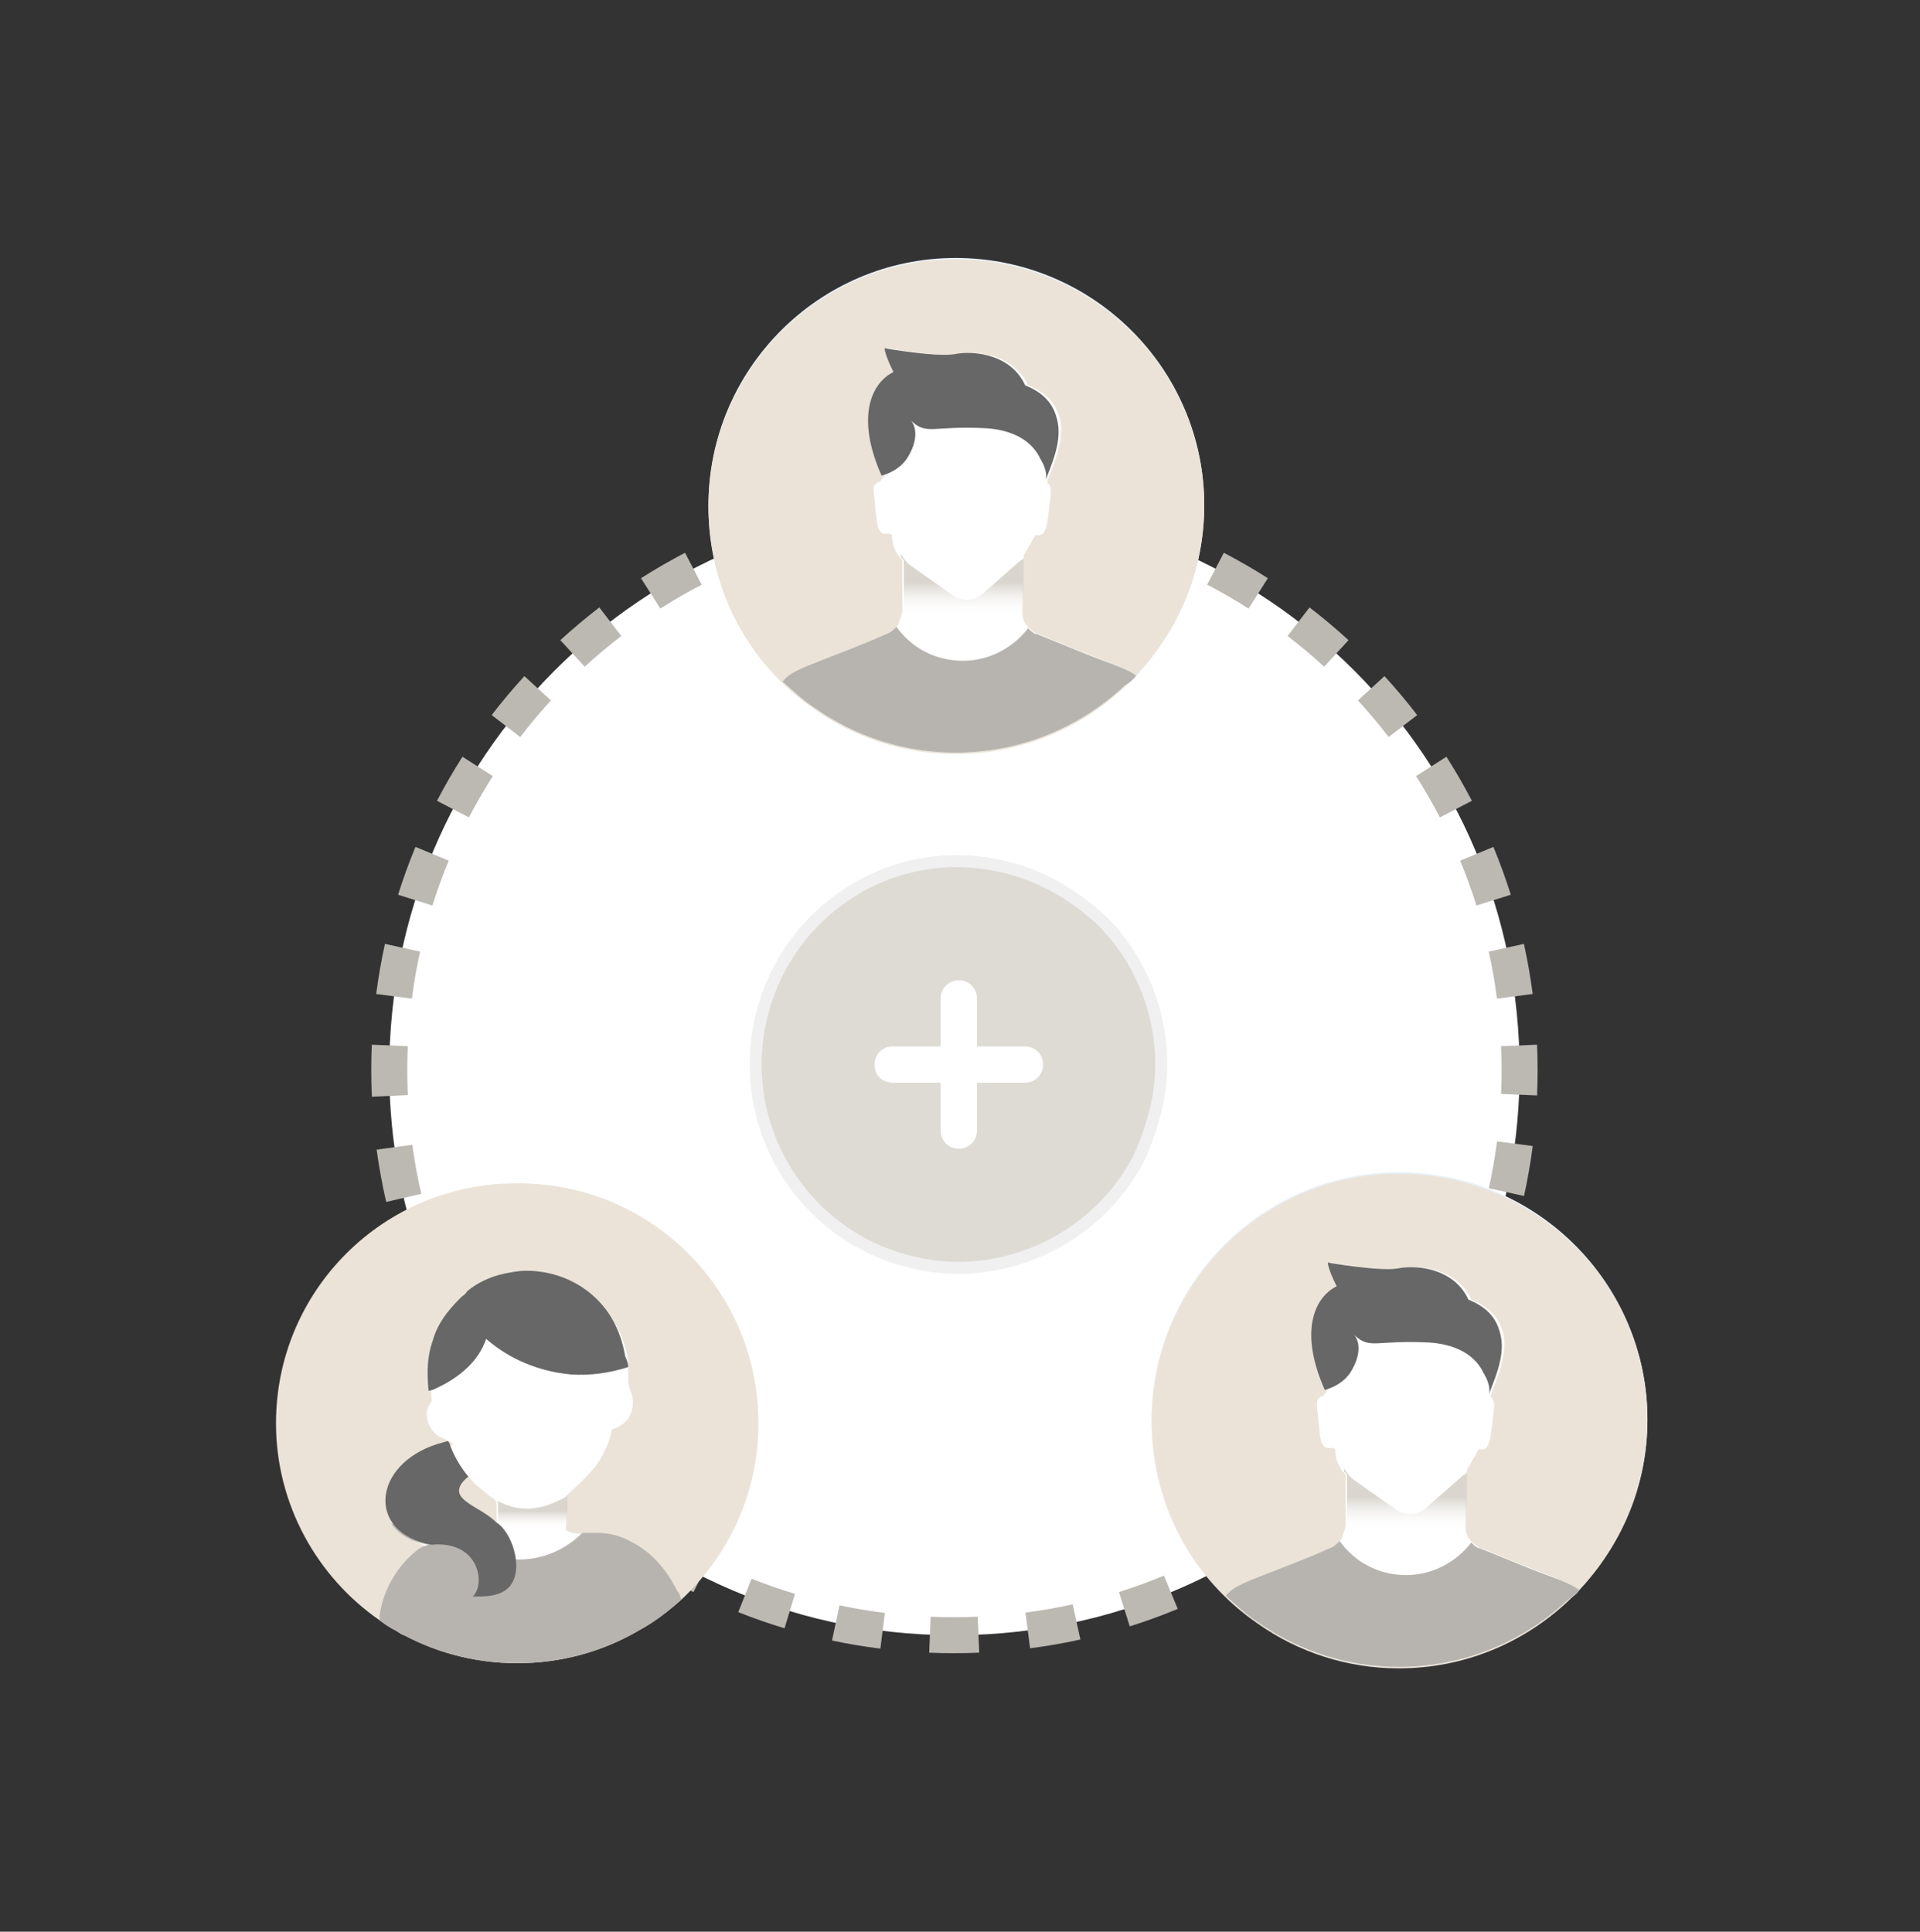 <svg width="160" height="161" viewBox="0 0 160 161" fill="none" xmlns="http://www.w3.org/2000/svg">
<rect x="0" y="0" width="160" height="161" fill="#333333" stroke="none"/>
<path d="M126.634 89.191C126.634 100.705 122.53 111.178 115.671 119.385C107.035 129.735 94.051 136.288 79.475 136.288C65.511 136.288 53.017 130.225 44.381 120.61C36.971 112.28 32.438 101.256 32.438 89.191C32.438 63.161 53.507 42.093 79.536 42.093C105.565 42.093 126.634 63.161 126.634 89.191Z" fill="white"/>
<path fill-rule="evenodd" clip-rule="evenodd" d="M77.415 40.639C78.118 40.608 78.826 40.593 79.536 40.593C80.247 40.593 80.954 40.608 81.657 40.639L81.529 43.636C80.868 43.607 80.204 43.593 79.536 43.593C78.868 43.593 78.204 43.607 77.544 43.636L77.415 40.639ZM85.882 41.003C87.294 41.187 88.687 41.431 90.059 41.734L89.413 44.663C88.126 44.38 86.82 44.151 85.495 43.978L85.882 41.003ZM69.014 41.734C70.385 41.431 71.778 41.187 73.19 41.003L73.578 43.978C72.253 44.151 70.946 44.38 69.659 44.663L69.014 41.734ZM60.931 44.277C62.232 43.738 63.562 43.254 64.917 42.827L65.817 45.689C64.546 46.089 63.299 46.543 62.079 47.048L60.931 44.277ZM94.155 42.827C95.511 43.254 96.841 43.738 98.142 44.277L96.993 47.048C95.773 46.543 94.526 46.089 93.255 45.689L94.155 42.827ZM101.985 46.071C103.242 46.726 104.467 47.434 105.656 48.193L104.043 50.722C102.927 50.01 101.778 49.345 100.599 48.731L101.985 46.071ZM53.416 48.193C54.605 47.434 55.83 46.726 57.087 46.071L58.474 48.731C57.294 49.345 56.145 50.01 55.029 50.722L53.416 48.193ZM109.128 50.627C110.25 51.489 111.334 52.399 112.375 53.354L110.348 55.565C109.37 54.669 108.354 53.815 107.301 53.006L109.128 50.627ZM46.697 53.354C47.739 52.399 48.822 51.489 49.944 50.627L51.772 53.006C50.719 53.815 49.702 54.669 48.724 55.565L46.697 53.354ZM115.373 56.352C116.328 57.393 117.238 58.477 118.1 59.599L115.721 61.426C114.912 60.373 114.058 59.357 113.162 58.379L115.373 56.352ZM40.973 59.599C41.835 58.477 42.745 57.393 43.699 56.352L45.911 58.379C45.014 59.357 44.161 60.373 43.352 61.426L40.973 59.599ZM120.534 63.071C121.293 64.26 122.001 65.485 122.656 66.742L119.996 68.128C119.381 66.949 118.717 65.8 118.005 64.684L120.534 63.071ZM36.416 66.742C37.071 65.485 37.78 64.26 38.538 63.071L41.068 64.684C40.355 65.8 39.691 66.949 39.076 68.128L36.416 66.742ZM124.45 70.585C124.989 71.886 125.473 73.216 125.9 74.572L123.038 75.472C122.638 74.201 122.184 72.954 121.678 71.733L124.45 70.585ZM33.173 74.572C33.599 73.216 34.083 71.886 34.622 70.585L37.394 71.733C36.888 72.954 36.434 74.201 36.034 75.472L33.173 74.572ZM31.348 82.845C31.532 81.433 31.777 80.04 32.079 78.668L35.009 79.314C34.725 80.6 34.496 81.907 34.323 83.232L31.348 82.845ZM126.993 78.668C127.296 80.04 127.54 81.433 127.724 82.845L124.749 83.232C124.576 81.907 124.347 80.6 124.064 79.314L126.993 78.668ZM30.939 89.191C30.939 88.48 30.954 87.773 30.984 87.07L33.981 87.198C33.953 87.859 33.938 88.523 33.938 89.191C33.938 89.888 33.954 90.582 33.985 91.271L30.988 91.405C30.955 90.671 30.939 89.933 30.939 89.191ZM128.088 87.07C128.119 87.773 128.134 88.48 128.134 89.191C128.134 89.899 128.119 90.603 128.089 91.303L125.092 91.176C125.12 90.518 125.134 89.856 125.134 89.191C125.134 88.523 125.119 87.859 125.091 87.198L128.088 87.07ZM127.728 95.515C127.545 96.924 127.302 98.313 127.001 99.68L124.071 99.036C124.353 97.754 124.581 96.451 124.752 95.129L127.728 95.515ZM32.182 100.177C31.853 98.746 31.586 97.293 31.386 95.818L34.358 95.413C34.547 96.797 34.797 98.162 35.106 99.503L32.182 100.177ZM125.912 103.767C125.487 105.118 125.005 106.444 124.468 107.741L121.696 106.594C122.2 105.377 122.652 104.134 123.05 102.867L125.912 103.767ZM34.948 108.587C34.363 107.237 33.837 105.855 33.373 104.445L36.223 103.508C36.658 104.831 37.152 106.127 37.701 107.394L34.948 108.587ZM122.68 111.573C122.027 112.826 121.321 114.047 120.565 115.234L118.035 113.622C118.745 112.508 119.407 111.362 120.019 110.187L122.68 111.573ZM39.193 116.355C38.372 115.131 37.604 113.868 36.894 112.568L39.526 111.129C40.193 112.349 40.913 113.535 41.684 114.683L39.193 116.355ZM118.142 118.697C117.714 119.256 117.274 119.806 116.822 120.347L115.671 119.385L116.823 120.346C116.822 120.346 116.822 120.346 116.822 120.347M43.261 121.607C42.77 121.055 42.291 120.492 41.826 119.918L44.155 118.028C44.592 118.566 45.04 119.093 45.5 119.61C45.926 120.085 46.362 120.551 46.808 121.007L44.661 123.102C44.185 122.615 43.72 122.118 43.265 121.612L43.261 121.607ZM112.422 124.967C111.379 125.928 110.294 126.844 109.169 127.711L107.337 125.336C108.392 124.522 109.411 123.663 110.39 122.761L112.422 124.967ZM50.825 128.449C49.724 127.644 48.659 126.795 47.631 125.904L49.597 123.637C50.562 124.474 51.562 125.272 52.595 126.027L50.825 128.449ZM105.688 130.16C104.495 130.923 103.266 131.635 102.004 132.294L100.616 129.635C101.799 129.017 102.952 128.349 104.071 127.633L105.688 130.16ZM57.794 132.696C56.572 132.086 55.38 131.426 54.219 130.718L55.781 128.157C56.87 128.82 57.988 129.44 59.134 130.012L57.794 132.696ZM98.147 134.096C96.842 134.637 95.507 135.123 94.146 135.551L93.247 132.689C94.523 132.287 95.774 131.832 96.999 131.324L98.147 134.096ZM65.379 135.713C64.069 135.317 62.782 134.867 61.522 134.365L62.631 131.578C63.813 132.048 65.019 132.47 66.248 132.842L65.379 135.713ZM90.034 136.647C88.657 136.95 87.259 137.195 85.841 137.379L85.455 134.404C86.786 134.231 88.098 134.001 89.389 133.717L90.034 136.647ZM73.364 137.408C72.002 137.238 70.659 137.011 69.336 136.73L69.958 133.795C71.199 134.059 72.46 134.271 73.737 134.432L73.364 137.408ZM81.602 137.743C80.897 137.773 80.188 137.788 79.475 137.788C78.791 137.788 78.11 137.774 77.433 137.746L77.557 134.749C78.192 134.775 78.832 134.788 79.475 134.788C80.145 134.788 80.812 134.774 81.474 134.746L81.602 137.743Z" fill="#BCB9B3"/>
<path d="M76.456 105.301L76.456 105.301L76.449 105.3C67.299 103.401 61.428 94.423 63.327 85.271C65.228 76.115 74.121 70.165 83.263 72.149L83.266 72.149C86.537 72.838 89.389 74.474 91.82 76.731C95.873 80.788 97.596 86.653 96.391 92.169C96.042 93.648 95.521 95.209 94.918 96.504C93.28 99.689 90.695 102.19 87.498 103.833C84.21 105.476 80.328 106.162 76.456 105.301Z" fill="#DEDBD5" stroke="#F0F0F0"/>
<path d="M85.413 87.214H81.413V83.214C81.413 82.414 80.791 81.703 79.902 81.703C79.102 81.703 78.391 82.325 78.391 83.214V87.214H74.392C73.592 87.214 72.881 87.836 72.881 88.725C72.881 89.613 73.503 90.236 74.392 90.236H78.391V94.235C78.391 95.035 79.013 95.746 79.902 95.746C80.702 95.746 81.413 95.124 81.413 94.235V90.236H85.413C86.213 90.236 86.924 89.613 86.924 88.725C86.924 87.836 86.213 87.214 85.413 87.214Z" fill="white"/>
<path d="M100.352 42.114C100.352 47.668 98.132 52.605 94.679 56.309C94.432 56.679 94.062 56.926 93.692 57.172C89.992 60.629 85.059 62.727 79.633 62.727C75.317 62.727 71.247 61.369 67.917 59.024C66.931 58.407 66.067 57.543 65.204 56.802C61.381 53.099 59.038 47.915 59.038 42.114C59.038 30.758 68.287 21.5 79.633 21.5C91.102 21.5 100.352 30.758 100.352 42.114Z" fill="#E9F0F8"/>
<path d="M100.352 42.112C100.352 48.161 97.762 53.468 93.692 57.295C89.992 60.751 85.059 62.849 79.633 62.849C75.317 62.849 71.247 61.492 67.917 59.146C62.491 55.443 59.038 49.272 59.038 42.236C59.038 30.88 68.287 21.622 79.633 21.622C90.979 21.622 100.352 30.756 100.352 42.112Z" fill="#EBE3D7"/>
<path d="M94.679 56.309C94.432 56.679 94.062 56.926 93.692 57.173C89.993 60.629 85.06 62.727 79.633 62.727C75.317 62.727 71.248 61.369 67.918 59.024C66.931 58.407 66.068 57.543 65.205 56.802C65.698 56.185 66.438 55.815 68.041 55.198L68.658 54.951C69.891 54.457 71.617 53.84 73.837 52.852C74.207 52.729 74.454 52.482 74.701 52.235C74.824 52.112 74.947 51.988 74.947 51.742C75.07 51.495 75.194 51.124 75.194 50.877V46.681C75.07 46.557 75.07 46.557 74.947 46.434C74.577 45.94 74.331 45.323 74.331 44.582L74.084 44.459C72.974 44.706 73.097 43.595 72.851 41.373C72.727 40.509 72.851 40.262 73.344 40.139L73.714 39.645C72.974 37.917 72.604 36.312 72.604 35.078C72.604 32.979 73.467 31.622 74.701 31.005C73.961 29.523 73.961 29.029 73.961 29.029C73.961 29.029 78.277 29.77 79.757 29.523C81.607 29.153 84.566 29.647 85.676 32.115C87.526 32.856 88.143 33.967 88.389 35.201C88.636 37.176 87.526 39.275 87.28 40.139V40.262C87.526 40.386 87.65 40.632 87.526 41.496C87.28 43.595 87.28 44.829 86.293 44.582L85.306 46.31C85.306 46.557 85.306 46.557 85.183 46.681C85.183 47.051 85.183 47.668 85.183 51.001C85.183 51.371 85.306 51.865 85.553 52.112C85.676 52.235 85.676 52.359 85.8 52.359C86.046 52.605 86.293 52.852 86.54 52.852C89.006 53.84 90.733 54.58 92.089 55.074C93.322 55.568 94.186 55.938 94.679 56.309Z" fill="white"/>
<path d="M94.679 56.308C94.432 56.679 94.062 56.926 93.692 57.172C89.993 60.629 85.06 62.727 79.633 62.727C75.317 62.727 71.248 61.369 67.918 59.024C66.931 58.407 66.068 57.543 65.205 56.802C65.698 56.185 66.438 55.815 68.041 55.197L68.658 54.951C69.891 54.457 71.617 53.84 73.837 52.852C74.207 52.729 74.454 52.482 74.701 52.235C75.934 53.963 77.907 55.074 80.25 55.074C82.47 55.074 84.443 53.963 85.676 52.358C85.923 52.605 86.17 52.852 86.416 52.852C88.883 53.84 90.609 54.58 91.966 55.074C93.322 55.568 94.186 55.938 94.679 56.308Z" fill="#B7B4AF"/>
<path d="M87.156 40.015C87.28 39.522 87.033 38.781 86.786 38.41C86.786 38.287 86.663 38.287 86.663 38.164C85.8 36.436 83.95 35.818 82.224 35.695C77.66 35.448 77.29 36.312 75.934 35.078C76.427 35.695 76.427 36.806 75.687 38.04C75.194 38.904 74.331 39.398 73.468 39.645C71.371 34.954 72.481 31.992 74.454 31.005C73.714 29.523 73.714 29.029 73.714 29.029C73.714 29.029 78.03 29.77 79.51 29.523C81.36 29.153 84.32 29.647 85.43 32.115C87.28 32.856 87.896 33.967 88.143 35.201C88.513 37.053 87.403 39.151 87.156 40.015Z" fill="#676767"/>
<path d="M75.317 50.877V46.681C75.194 46.557 75.194 46.557 75.07 46.434V46.187C75.317 46.557 75.564 46.927 75.934 47.174L79.263 49.52C80.003 50.137 81.113 50.137 81.853 49.52L84.936 46.804C85.06 46.681 85.183 46.681 85.306 46.557C85.306 46.927 85.306 47.544 85.306 50.877C85.306 51.124 85.306 51.248 85.43 51.494H75.317C75.194 51.248 75.317 51.124 75.317 50.877Z" fill="url(#paint0_linear_3568_28781)"/>
<path d="M137.285 118.315C137.285 123.87 135.065 128.807 131.612 132.51C131.365 132.881 130.995 133.128 130.625 133.374C126.925 136.831 121.993 138.929 116.566 138.929C112.25 138.929 108.18 137.571 104.851 135.226C103.864 134.609 103.001 133.745 102.137 133.004C98.314 129.301 95.971 124.117 95.971 118.315C95.971 106.96 105.22 97.702 116.566 97.702C128.035 97.702 137.285 106.96 137.285 118.315Z" fill="#E9F0F8"/>
<path d="M137.285 118.314C137.285 124.363 134.695 129.67 130.625 133.497C126.925 136.953 121.993 139.051 116.566 139.051C112.25 139.051 108.18 137.694 104.851 135.348C99.424 131.645 95.971 125.474 95.971 118.438C95.971 107.082 105.22 97.824 116.566 97.824C127.912 97.824 137.285 106.958 137.285 118.314Z" fill="#EBE3D7"/>
<path d="M131.613 132.51C131.366 132.881 130.996 133.128 130.626 133.374C126.927 136.831 121.994 138.929 116.568 138.929C112.251 138.929 108.182 137.571 104.852 135.226C103.865 134.609 103.002 133.745 102.139 133.004C102.632 132.387 103.372 132.017 104.975 131.4L105.592 131.153C106.825 130.659 108.552 130.042 110.771 129.054C111.141 128.931 111.388 128.684 111.635 128.437C111.758 128.314 111.881 128.19 111.881 127.943C112.005 127.697 112.128 127.326 112.128 127.079V122.883C112.005 122.759 112.005 122.759 111.881 122.636C111.511 122.142 111.265 121.525 111.265 120.784L111.018 120.661C109.908 120.908 110.031 119.797 109.785 117.575C109.661 116.711 109.785 116.464 110.278 116.341L110.648 115.847C109.908 114.119 109.538 112.514 109.538 111.28C109.538 109.181 110.401 107.824 111.635 107.206C110.895 105.725 110.895 105.231 110.895 105.231C110.895 105.231 115.211 105.972 116.691 105.725C118.541 105.355 121.501 105.849 122.61 108.317C124.46 109.058 125.077 110.169 125.324 111.403C125.57 113.378 124.46 115.477 124.214 116.341V116.464C124.46 116.587 124.584 116.834 124.46 117.698C124.214 119.797 124.214 121.031 123.227 120.784L122.24 122.512C122.24 122.759 122.24 122.759 122.117 122.883C122.117 123.253 122.117 123.87 122.117 127.203C122.117 127.573 122.24 128.067 122.487 128.314C122.61 128.437 122.61 128.561 122.734 128.561C122.98 128.807 123.227 129.054 123.474 129.054C125.94 130.042 127.667 130.782 129.023 131.276C130.257 131.77 131.12 132.14 131.613 132.51Z" fill="white"/>
<path d="M131.612 132.51C131.365 132.881 130.995 133.128 130.626 133.374C126.926 136.831 121.993 138.929 116.567 138.929C112.25 138.929 108.181 137.571 104.851 135.226C103.864 134.609 103.001 133.745 102.138 133.004C102.631 132.387 103.371 132.017 104.974 131.399L105.591 131.153C106.824 130.659 108.551 130.042 110.77 129.054C111.14 128.931 111.387 128.684 111.634 128.437C112.867 130.165 114.84 131.276 117.183 131.276C119.403 131.276 121.376 130.165 122.609 128.56C122.856 128.807 123.103 129.054 123.349 129.054C125.816 130.042 127.542 130.782 128.899 131.276C130.256 131.77 131.119 132.14 131.612 132.51Z" fill="#B7B4AF"/>
<path d="M124.09 116.217C124.213 115.723 123.966 114.983 123.72 114.612C123.72 114.489 123.596 114.489 123.596 114.366C122.733 112.638 120.883 112.02 119.157 111.897C114.594 111.65 114.224 112.514 112.867 111.28C113.36 111.897 113.36 113.008 112.62 114.242C112.127 115.106 111.264 115.6 110.401 115.847C108.304 111.156 109.414 108.194 111.387 107.206C110.647 105.725 110.647 105.231 110.647 105.231C110.647 105.231 114.964 105.972 116.443 105.725C118.293 105.355 121.253 105.849 122.363 108.317C124.213 109.058 124.829 110.169 125.076 111.403C125.446 113.255 124.336 115.353 124.09 116.217Z" fill="#676767"/>
<path d="M112.25 127.079V122.882C112.127 122.759 112.127 122.759 112.003 122.636V122.389C112.25 122.759 112.497 123.129 112.867 123.376L116.196 125.721C116.936 126.339 118.046 126.339 118.786 125.721L121.869 123.006C121.993 122.882 122.116 122.882 122.239 122.759C122.239 123.129 122.239 123.746 122.239 127.079C122.239 127.326 122.239 127.45 122.363 127.696H112.25C112.127 127.45 112.25 127.326 112.25 127.079Z" fill="url(#paint1_linear_3568_28781)"/>
<path d="M63.204 118.625C63.204 124.426 60.737 129.61 56.791 133.313C55.681 134.301 54.571 135.165 53.214 135.906C50.255 137.634 46.801 138.621 43.102 138.621C39.402 138.621 35.949 137.634 32.989 135.906C32.496 135.659 32.126 135.412 31.633 135.042C26.453 131.462 23 125.414 23 118.625C23 107.516 32.003 98.629 42.978 98.629C54.201 98.505 63.204 107.516 63.204 118.625Z" fill="#EBE3D7"/>
<path d="M39.032 123.068C39.279 123.315 39.526 123.685 39.896 123.932C40.142 124.179 40.389 124.302 40.636 124.549C40.759 124.672 41.005 124.796 41.129 124.919C41.129 124.919 41.252 124.919 41.252 125.043L41.376 125.166V126.894C41.376 126.894 41.376 126.894 41.252 126.771C41.129 126.647 40.882 126.524 40.759 126.401C40.512 126.277 40.266 126.03 40.019 125.907C39.896 125.907 39.896 125.783 39.772 125.783C38.909 125.29 38.169 124.796 38.169 124.179C38.292 123.932 38.539 123.562 39.032 123.068ZM56.188 132.615C55.448 131.011 54.448 129.486 52.721 128.622C51.858 128.252 50.871 127.882 49.885 127.882C49.638 127.882 49.268 127.882 49.022 127.882C48.898 127.882 48.775 127.882 48.652 127.882C47.295 127.758 47.172 127.511 47.172 127.511V124.672C48.035 123.932 48.898 123.068 49.638 122.204C50.255 121.34 50.748 120.352 50.995 119.118C52.105 118.871 52.845 117.884 52.721 116.649C52.721 116.156 52.351 115.662 52.351 115.168C52.351 114.921 52.351 114.674 52.351 114.427C52.351 114.304 52.351 114.057 52.351 113.934C52.351 113.81 52.351 113.563 52.351 113.44C52.228 112.576 51.981 111.712 51.488 110.724C50.008 108.009 47.295 106.281 44.089 106.281C43.472 106.281 42.855 106.404 42.239 106.528C41.129 106.774 40.019 107.268 39.156 108.009C39.032 108.132 38.786 108.256 38.662 108.503L38.539 108.626C37.552 109.613 36.689 110.724 36.319 112.082C35.826 113.44 35.826 114.798 35.949 116.156C35.949 116.156 35.949 116.156 35.949 116.279V116.402C35.949 116.649 36.073 116.649 35.949 116.773C35.949 116.896 35.826 116.896 35.826 117.02C35.579 117.39 35.456 117.884 35.703 118.624C36.196 119.859 36.936 119.735 37.799 120.352C37.799 120.352 37.676 120.352 37.676 120.476L36.812 120.723C32.866 121.957 31.51 125.29 33.236 127.388C33.853 128.129 34.839 128.746 36.319 129.116C35.949 129.116 35.579 129.363 35.333 129.61C33.606 130.968 32.496 133.066 32.249 135.041C32.249 135.164 32.249 135.288 32.249 135.411C32.743 135.658 33.113 136.028 33.606 136.275L52.917 135.824C54.151 135.083 54.696 134.511 55.806 133.524C55.683 132.907 56.311 132.739 56.188 132.615Z" fill="white"/>
<path d="M56.791 133.313C55.681 134.301 54.571 135.165 53.215 135.905C50.255 137.633 46.802 138.621 43.102 138.621C39.402 138.621 35.949 137.633 32.989 135.905C32.496 135.658 32.126 135.412 31.633 135.041C31.633 134.918 31.633 134.794 31.633 134.671C31.88 132.696 32.989 130.598 34.716 129.24C34.963 128.993 35.333 128.87 35.703 128.746C34.223 128.499 33.236 127.882 32.619 127.018H37.306C38.662 128.87 40.759 129.98 43.225 129.98C45.322 129.98 47.172 129.116 48.528 127.759C48.651 127.759 48.775 127.759 48.898 127.759C49.145 127.759 49.392 127.759 49.761 127.759C50.748 127.759 51.735 128.006 52.598 128.499C54.324 129.363 55.558 130.845 56.421 132.573C56.668 132.819 56.668 133.066 56.791 133.313Z" fill="#B7B4AF"/>
<path d="M47.295 124.673V127.265L39.526 127.512L39.896 125.784C40.019 125.784 40.019 125.907 40.142 125.907C40.389 126.031 40.636 126.277 40.882 126.401C41.006 126.524 41.129 126.648 41.376 126.771C41.376 126.771 41.499 126.771 41.499 126.895V125.167L41.376 125.043C42.732 125.784 44.582 126.277 47.295 124.673Z" fill="url(#paint2_linear_3568_28781)"/>
<path d="M52.351 113.934C50.871 114.428 49.145 114.675 47.541 114.551C44.952 114.304 42.485 113.317 40.512 111.589C39.895 113.44 38.292 114.798 36.442 115.662C36.196 115.786 35.949 115.909 35.702 115.909C35.702 115.909 35.702 115.909 35.702 115.786C35.579 114.428 35.579 113.07 36.072 111.712C36.442 110.355 37.306 109.244 38.292 108.256L38.415 108.133C38.539 108.009 38.785 107.886 38.909 107.639C39.772 106.898 40.882 106.405 41.992 106.158C42.608 106.034 43.225 105.911 43.842 105.911C47.048 105.911 49.885 107.639 51.241 110.355C51.734 111.342 51.981 112.329 52.104 113.07C52.351 113.564 52.351 113.811 52.351 113.934Z" fill="#676767"/>
<path d="M42.485 132.203C41.745 133.067 40.512 133.067 39.402 133.067C40.512 131.956 39.895 128.376 35.949 128.746C30.523 127.759 31.016 122.081 36.442 120.353L37.306 120.106L37.429 120.229C37.799 121.34 38.416 122.328 39.032 123.068C36.812 124.92 39.895 125.414 41.375 126.895C42.609 127.635 43.718 130.721 42.485 132.203Z" fill="#676767"/>
<defs>
<linearGradient id="paint0_linear_3568_28781" x1="80.23" y1="51.329" x2="80.23" y2="48.549" gradientUnits="userSpaceOnUse">
<stop stop-color="white" stop-opacity="0"/>
<stop offset="0.991" stop-color="#DAD6CF"/>
</linearGradient>
<linearGradient id="paint1_linear_3568_28781" x1="117.163" y1="127.531" x2="117.163" y2="124.751" gradientUnits="userSpaceOnUse">
<stop stop-color="white" stop-opacity="0"/>
<stop offset="0.991" stop-color="#DAD6CF"/>
</linearGradient>
<linearGradient id="paint2_linear_3568_28781" x1="43.396" y1="127.423" x2="43.396" y2="125.936" gradientUnits="userSpaceOnUse">
<stop stop-color="white" stop-opacity="0"/>
<stop offset="0.991" stop-color="#DAD6CF"/>
</linearGradient>
</defs>
</svg>
